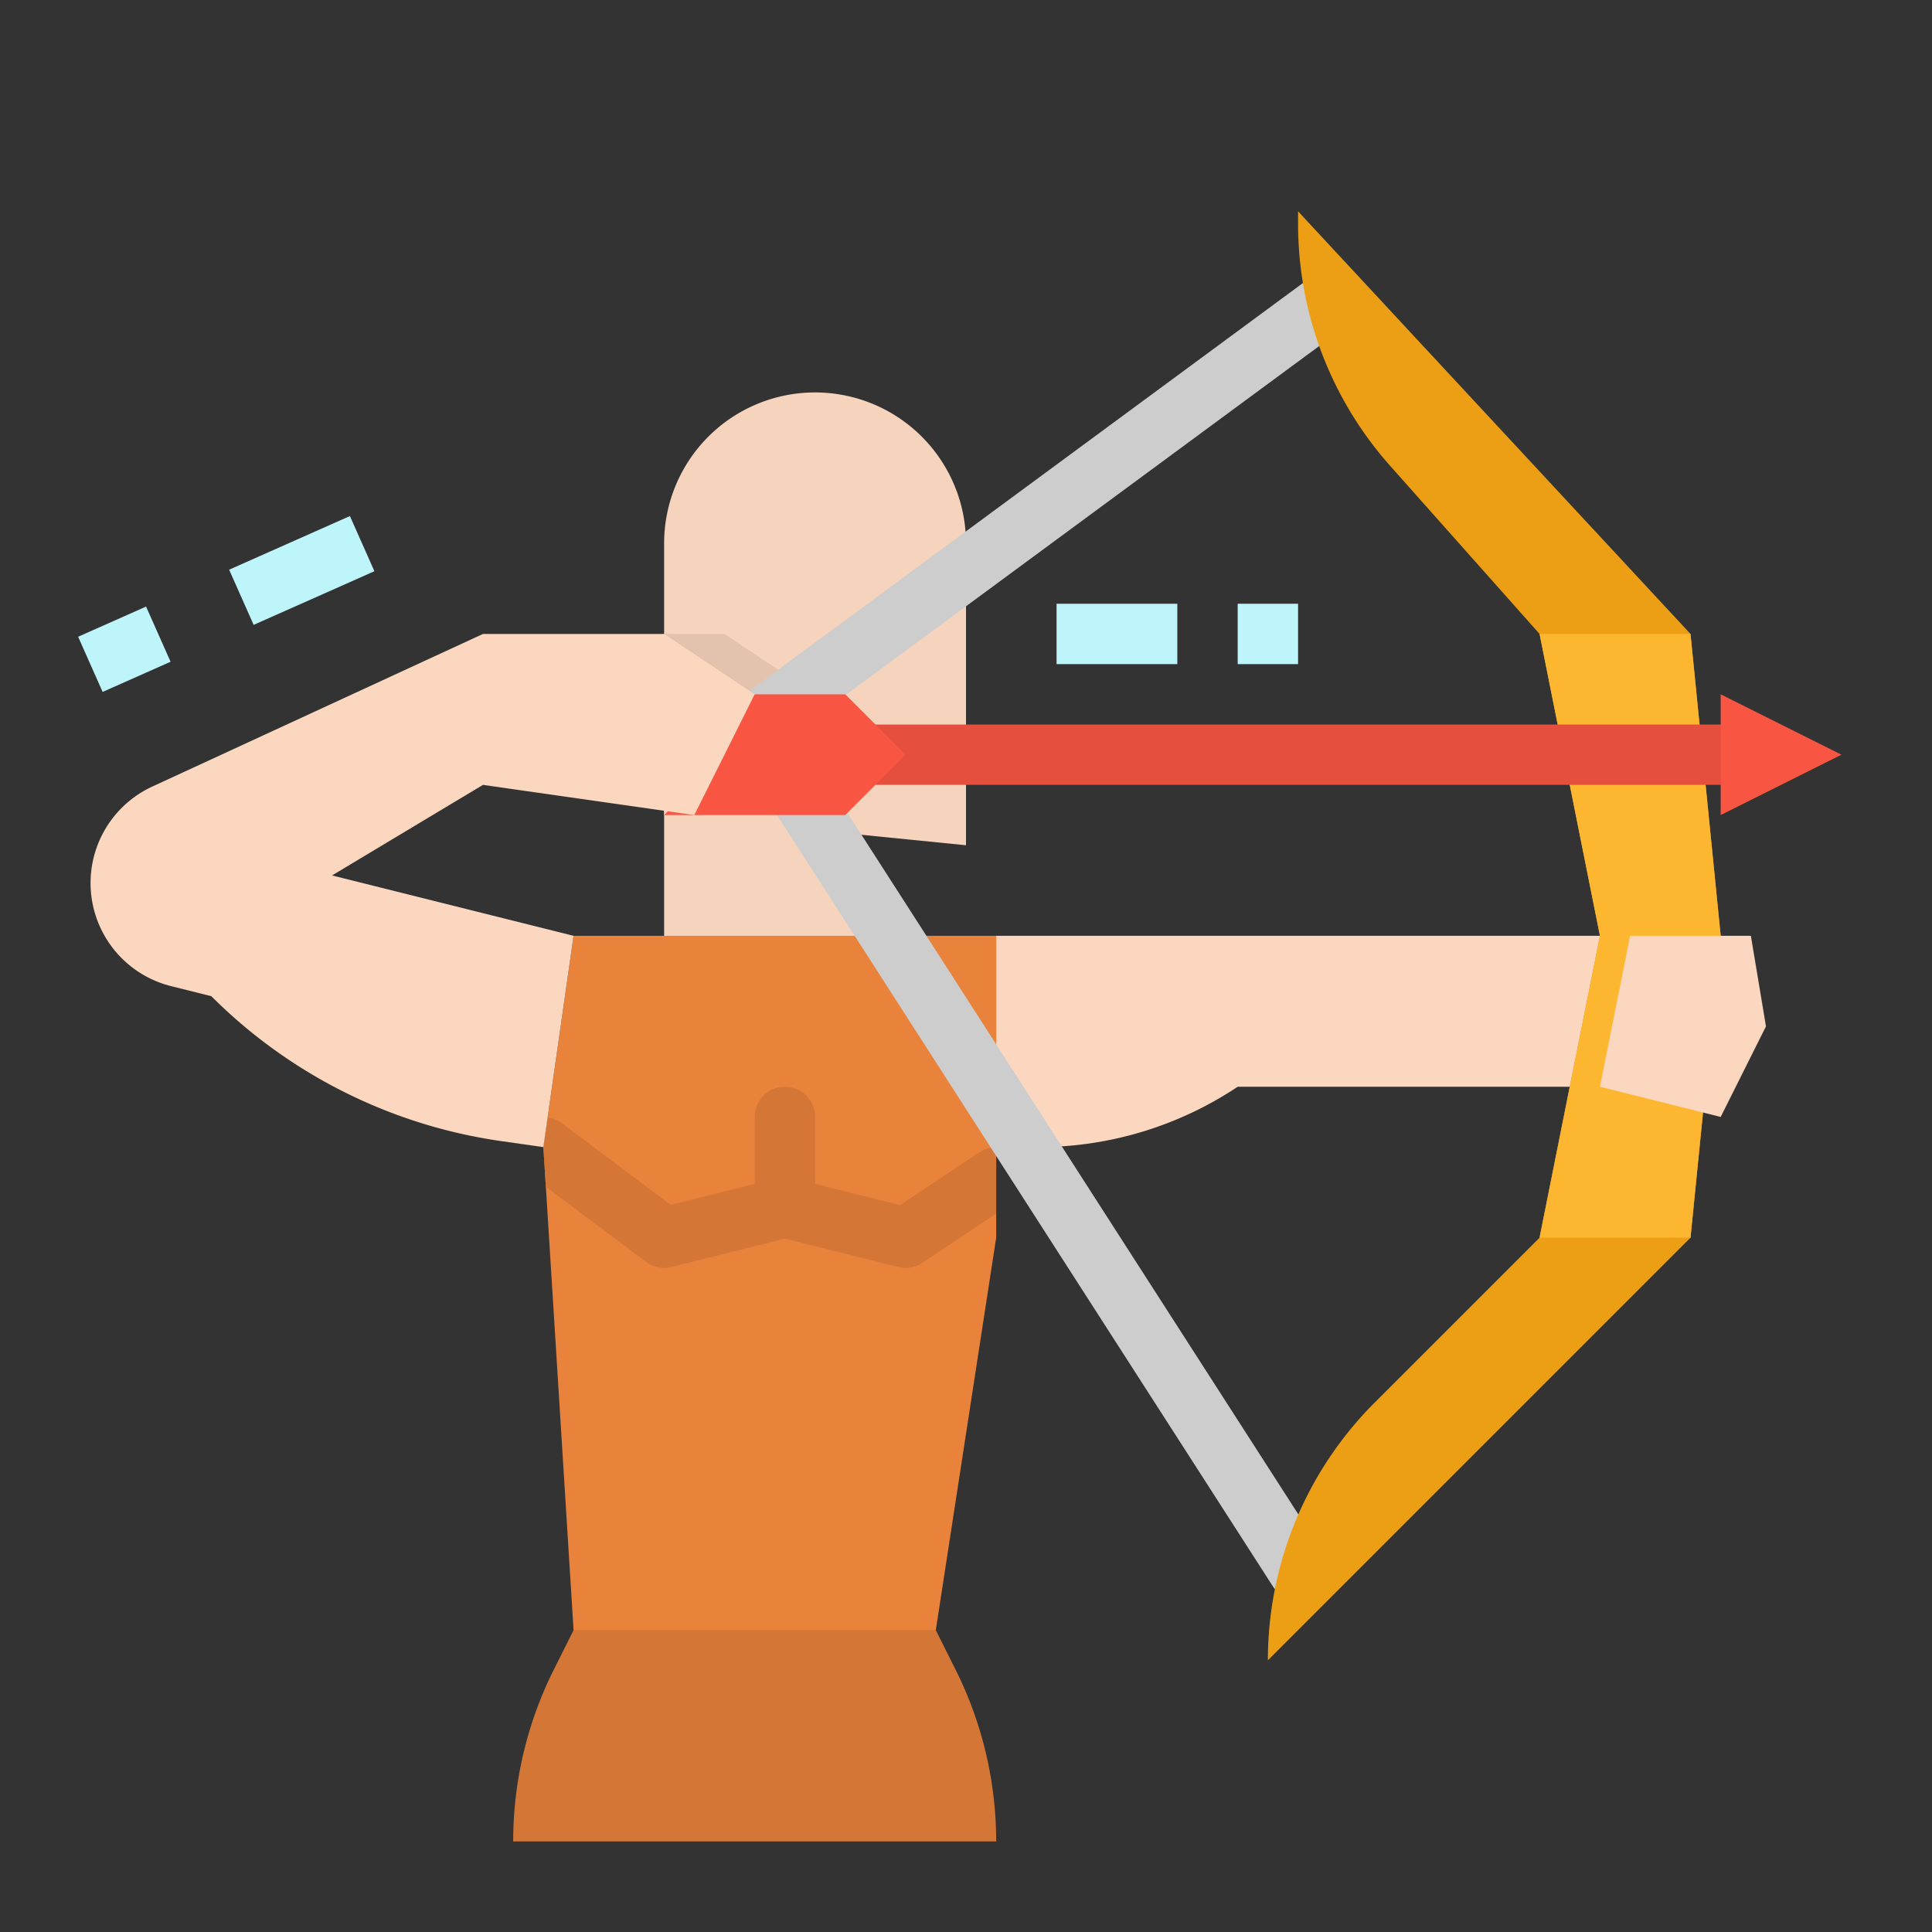 <svg height="512" viewBox="0 0 512 512" width="512" xmlns="http://www.w3.org/2000/svg"><rect x="0" y="0" width="512" height="512" fill="#333333" stroke="none"/><path d="m232 256h-56v-48h40z" fill="#f6d3bc"/><path d="m248 432-10.45 8.99-73.989-.99-11.561-8-8-128 8-56h112v80z" fill="#e9823b"/><path d="m264 304.142a7.771 7.771 0 0 0 -4.438 1.2l-21.054 14.035-22.508-5.624v-17.753a8 8 0 0 0 -16 0v17.754l-22.25 5.562-28.95-21.716a7.745 7.745 0 0 0 -3.682-1.409l-1.118 7.809.655 10.488 26.545 19.912a7.99 7.99 0 0 0 6.735 1.364l30.065-7.518 30.062 7.516a8.037 8.037 0 0 0 6.376-1.106l19.562-13.041z" fill="#d37636"/><path d="m264 304h11.156a95.263 95.263 0 0 0 52.844-16h96l8-40h-168z" fill="#fad7be"/><path d="m256 224-80-8v-72a40 40 0 0 1 40-40 40 40 0 0 1 40 40z" fill="#f6d3bc"/><path d="m176 212.571 24 3.429 16-32-24-16h-16z" fill="#e4c3ae"/><path d="m344.008 424a7.981 7.981 0 0 1 -6.735-3.676l-144-224a7.991 7.991 0 0 1 1.985-10.765l152-112a8 8 0 0 1 9.484 12.882l-145.953 107.547 139.938 217.688a8 8 0 0 1 -6.719 12.324z" fill="#cdcdcd"/><path d="m152 432-5.267 10.534a101.671 101.671 0 0 0 -10.733 45.466h128a101.671 101.671 0 0 0 -10.733-45.466l-5.267-10.534z" fill="#d37636"/><g fill="#bef5fa"><path d="m328 160h16v16h-16z"/><path d="m280 160h32v16h-32z"/><path d="m23.151 164.001h19.698v15.997h-19.698z" transform="matrix(.914 -.406 .406 .914 -67.04 28.247)"/><path d="m62.491 143.113h35.018v15.997h-35.018z" transform="matrix(.914 -.406 .406 .914 -54.498 45.542)"/></g><path d="m344 56 104 112 8 80-8 80-112 112a96.567 96.567 0 0 1 28.284-68.284l43.716-43.716 16-80-16-80-39.608-44.559a96.566 96.566 0 0 1 -24.392-64.156z" fill="#ec9e15"/><path d="m448 328h-40l16-80-16-80h40l8 80z" fill="#fdb62f"/><path d="m456 208h-232a8 8 0 0 1 0-16h232a8 8 0 0 1 0 16z" fill="#e54f3d"/><path d="m488 200-32-16v32z" fill="#f85542"/><path d="m456 296-32-8 8-40h32l4 24z" fill="#fad7be"/><path d="m224 216h-48l16-16-16-16h48l16 16z" fill="#f85542"/><path d="m184 216 16-32-24-16h-48l-87.643 40.45a28.157 28.157 0 0 0 4.971 52.882l10.672 2.668a135.765 135.765 0 0 0 76.8 38.4l11.2 1.6 8-56-64-16 40-24z" fill="#fad7be"/></svg>